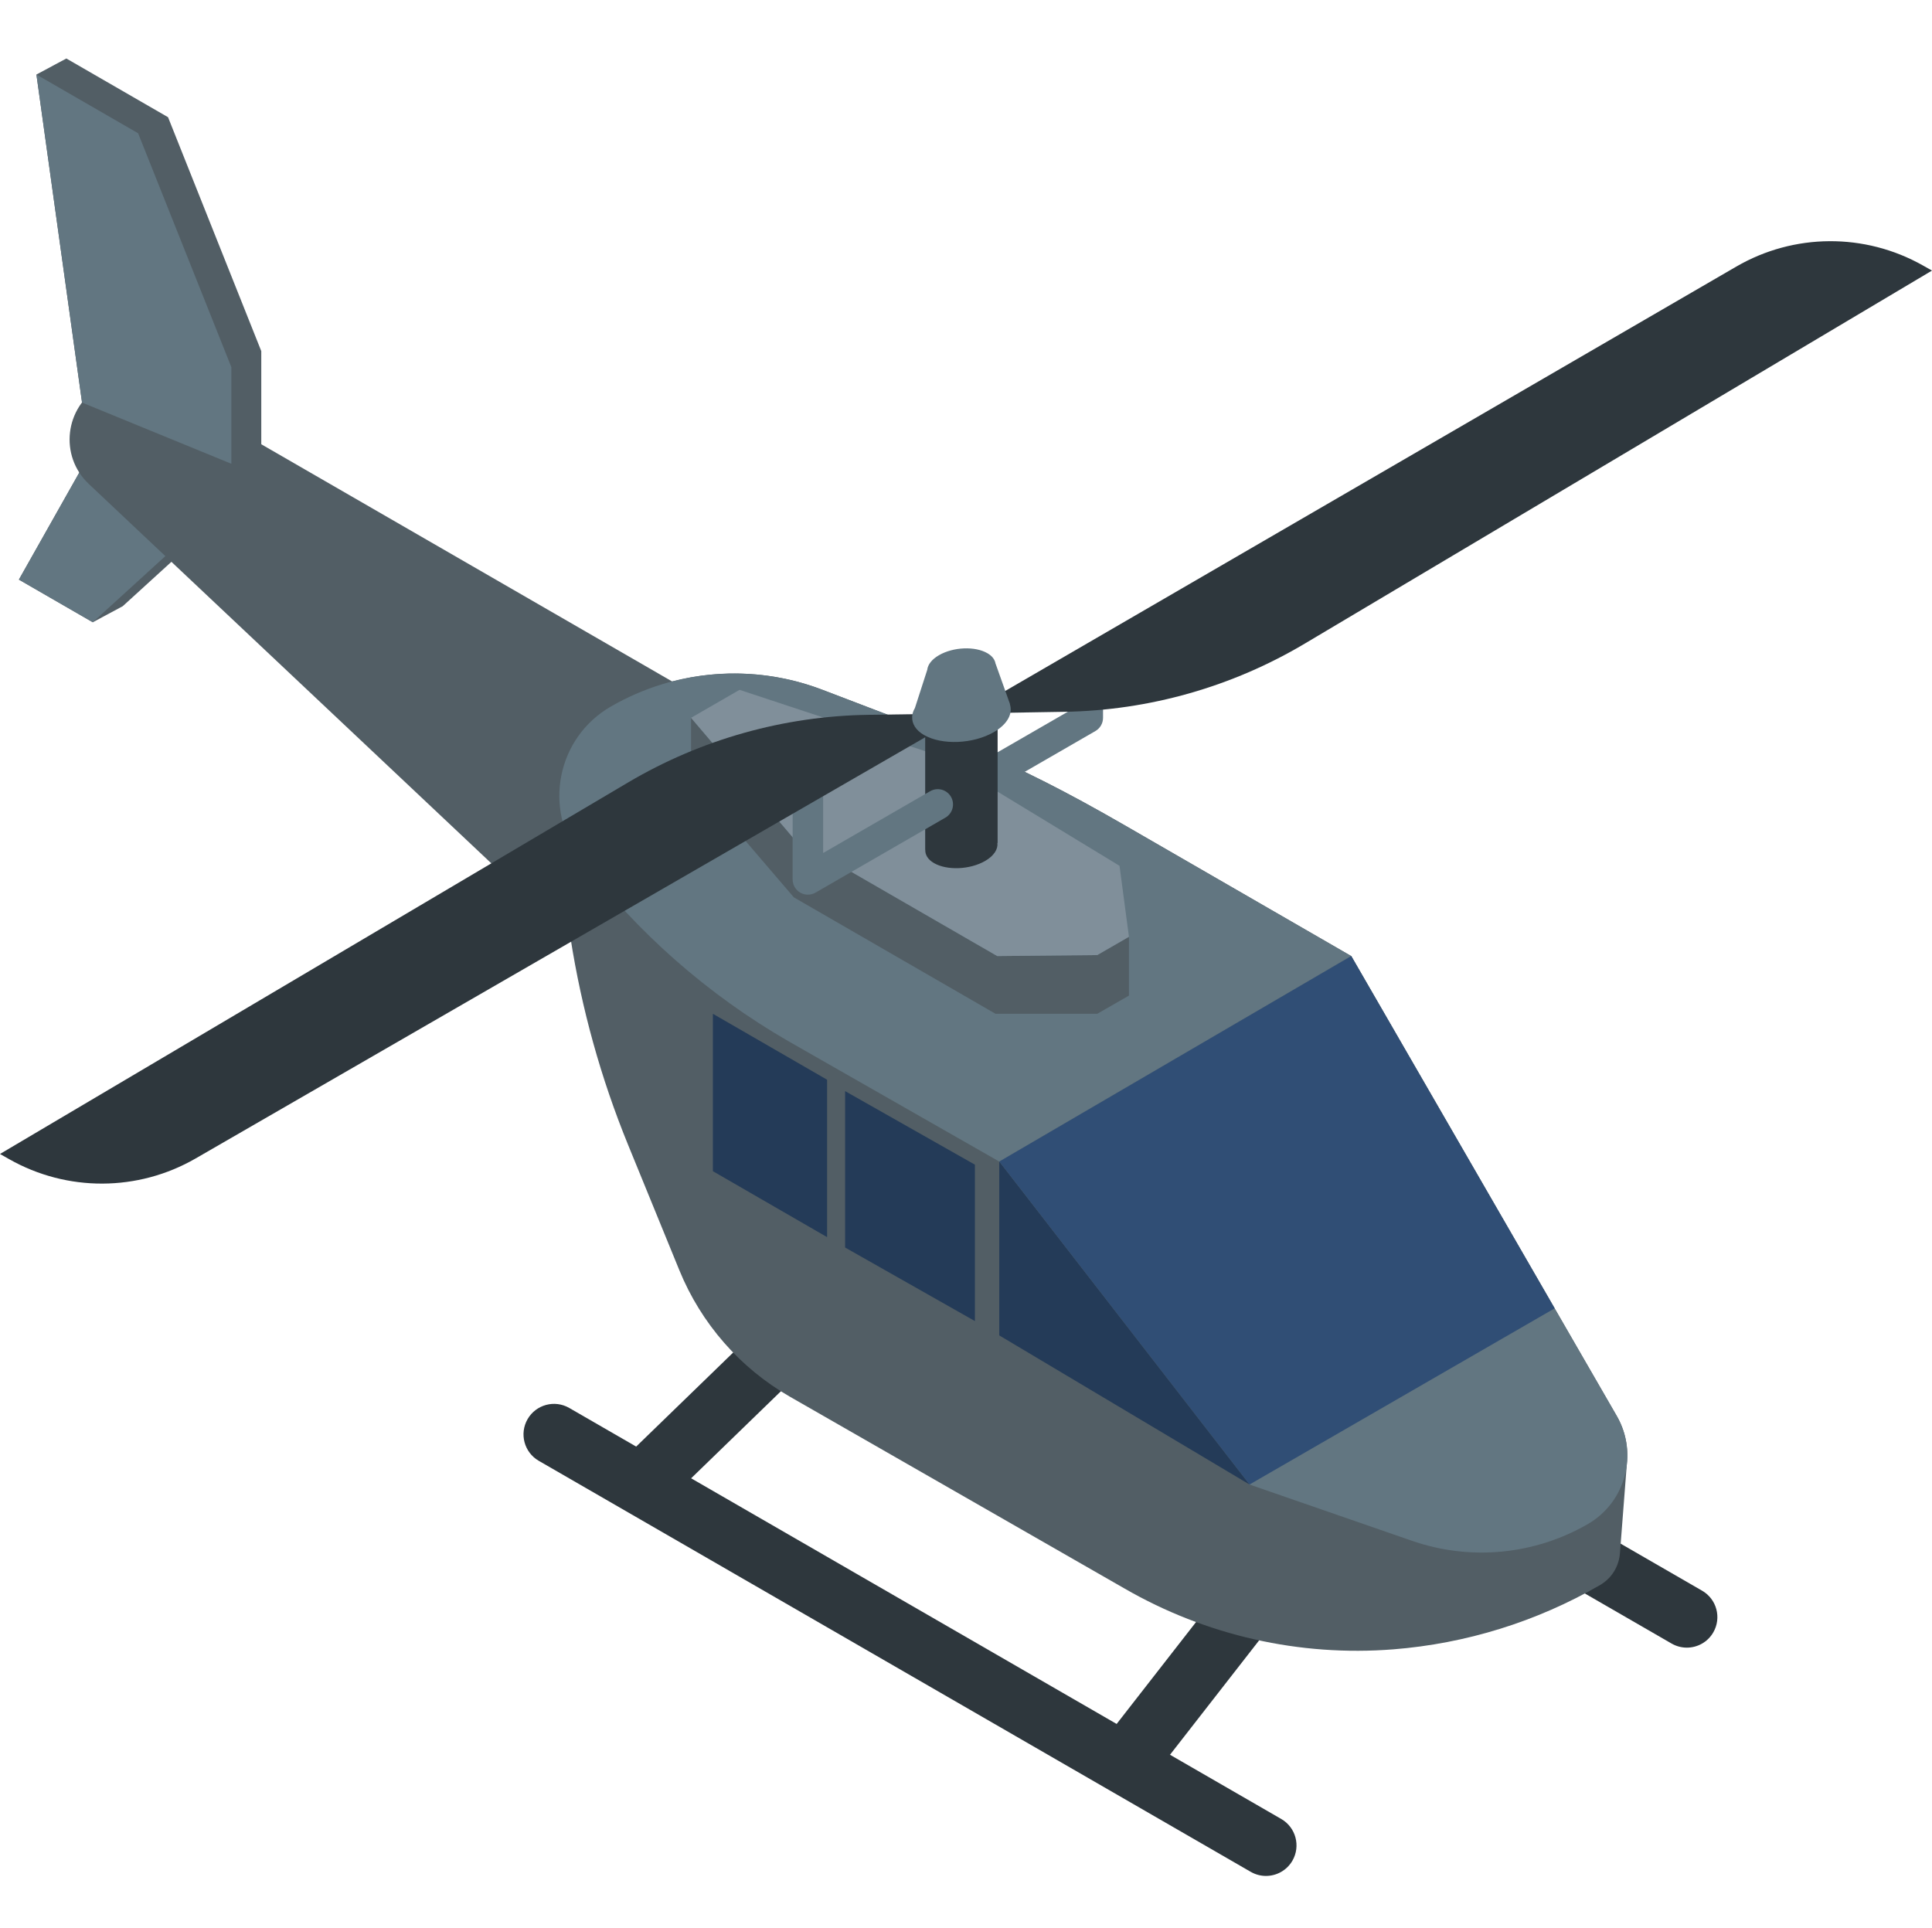<svg viewBox="0 -15 512 511" xmlns="http://www.w3.org/2000/svg"><path d="m339.543 467.082-29.48-17.02 27.844-35.742c2.746-3.523 2.113-8.605-1.41-11.348-3.523-2.746-8.605-2.117-11.348 1.41l-29.227 37.516-112.766-65.105 32.707-31.715c3.207-3.109 3.285-8.23.176-11.434-3.105-3.203-8.227-3.285-11.434-.176l-36.012 34.918-17.73-10.234c-3.867-2.234-8.812-.91-11.047 2.957-2.23 3.871-.906 8.816 2.961 11.047l188.68 108.934c1.273.734 2.664 1.086 4.035 1.086 2.793 0 5.512-1.449 7.012-4.043 2.23-3.871.906-8.816-2.961-11.051zm0 0" fill="#2e373d"/><path d="m447.027 421.672c-1.371 0-2.758-.348-4.035-1.082l-188.676-108.934c-3.867-2.234-5.191-7.18-2.961-11.047 2.238-3.867 7.176-5.191 11.047-2.961l188.676 108.934c3.871 2.234 5.195 7.18 2.961 11.047-1.496 2.594-4.215 4.043-7.012 4.043zm0 0" fill="#2e373d"/><path d="m24.59 149.918 7.93-4.254 29.23-26.648-38.219-13.234-18.523 32.832zm0 0" fill="#525e65"/><path d="m23.531 105.781-18.523 32.832 19.582 11.305 29.23-26.648zm0 0" fill="#627681"/><path d="m428.457 360.266-16.461-28.512-53.906-93.371-59.824-34.539c-31.945-18.441-45.777-22.734-80.203-35.984-12.883-4.961-26.848-5.648-39.93-2.25l-135.391-78.168c-5.012-2.895-11.188-2.895-16.199 0-9.398 5.426-10.906 18.375-3.012 25.82l127.66 120.328c2.938 18.746 8.031 37.137 15.242 54.785l13.617 33.309c5.75 14.066 16.012 25.824 29.176 33.422l88.824 50.918c21.551 12.441 46.367 18.055 71.176 16.102 19.285-1.523 37.992-7.332 54.746-17.004 3.348-1.934 5.133-5.246 5.344-8.648v-.004c.008-.121 1.816-23.492 1.816-23.492v.004c.457-4.27-.363-8.715-2.676-12.715zm0 0" fill="#525e65"/><path d="m161.879 172.254c17.102-9.875 37.754-11.488 56.188-4.395 34.426 13.25 48.254 17.539 80.199 35.984l59.824 34.539-93.273 54.465-55.871-31.891c-21.41-12.359-40.152-28.852-55.133-48.52-9.973-13.086-6.184-31.957 8.066-40.184zm0 0" fill="#627681"/><path d="m358.09 238.383 53.906 93.371 16.461 28.512c5.797 10.039 2.355 22.875-7.68 28.668-14.137 8.16-31.117 9.781-46.539 4.438l-43.102-14.93-66.32-85.59zm0 0" fill="#627681"/><path d="m411.996 331.754-80.859 46.688-66.32-85.59 93.273-54.469zm0 0" fill="#304e75"/><g fill="#243b58"><path d="m331.137 378.441-66.32-39.52v-46.07zm0 0"/><path d="m258.359 335.125v-41.453l-34.398-19.492v41.449zm0 0"/><path d="m219.188 312.875v-41.715l-30.266-17.477v41.715zm0 0"/></g><path d="m61.312 107.914 7.93-4.254v-25.605l-24.707-61.992-26.953-15.562-7.93 4.254 12.09 86.938zm0 0" fill="#525e65"/><path d="m61.312 107.914v-25.605l-24.707-61.992-26.953-15.562 12.09 86.938zm0 0" fill="#627681"/><path d="m183.137 191.023 27.238 31.797 53.453 30.863h26.957l8.398-4.82v-15.59l-8.398 4.848-26.504.262-53.906-31.121-27.238-32.02zm0 0" fill="#525e65"/><path d="m183.137 175.242 12.848-7.414 52.59 17.379 48.109 29.258 2.5 18.809-8.398 4.848-26.504.262-53.906-31.121zm0 0" fill="#808f9a"/><path d="m258.773 196.324c-1.398 0-2.758-.727-3.504-2.023-1.117-1.934-.457-4.406 1.477-5.523l27.484-15.867v-10.336c0-2.234 1.809-4.043 4.043-4.043 2.234 0 4.043 1.809 4.043 4.043v12.672c0 1.441-.77 2.777-2.02 3.5l-29.508 17.035c-.637.367-1.328.543-2.016.543zm0 0" fill="#627681"/><path d="m264.379 174.078-19.195 1.266v34.887h.023c-.047 1.312.688 2.578 2.309 3.512 3.469 2.004 9.535 1.754 13.547-.562 2.363-1.363 3.449-3.141 3.258-4.781l.059-.004zm0 0" fill="#2e373d"/><path d="m214.098 222.113c-.699 0-1.398-.18-2.023-.539-1.25-.723-2.02-2.059-2.02-3.504v-30.902c0-2.234 1.809-4.043 4.043-4.043 2.23 0 4.043 1.809 4.043 4.043v23.902l28.355-16.375c1.934-1.117 4.406-.453 5.523 1.48 1.117 1.934.453 4.406-1.48 5.523l-34.422 19.875c-.625.359-1.324.539-2.02.539zm0 0" fill="#627681"/><path d="m0 290.836 2.426 1.375c15.344 8.703 34.148 8.633 49.426-.191l204.289-117.945-25.941.371c-22.457.316-44.434 6.5-63.762 17.934zm0 0" fill="#2e373d"/><path d="m512 56.711-2.43-1.367c-15.363-8.668-34.168-8.555-49.426.305l-204.004 118.43 25.938-.43c22.453-.371 44.418-6.605 63.719-18.086zm0 0" fill="#2e373d"/><path d="m267.629 171.652.047-.004-3.844-10.781h-.012c-.164-1.035-.863-2.008-2.16-2.754-3.285-1.898-9.023-1.66-12.816.531-1.941 1.121-2.984 2.535-3.113 3.902h-.008l-3.258 10.086c-.441.758-.699 1.527-.738 2.293l-.031.098.035-.004c-.059 1.789.945 3.508 3.148 4.781 4.742 2.734 13.023 2.395 18.496-.77 3.645-2.102 5.074-4.918 4.254-7.379zm0 0" fill="#627681"/></svg>